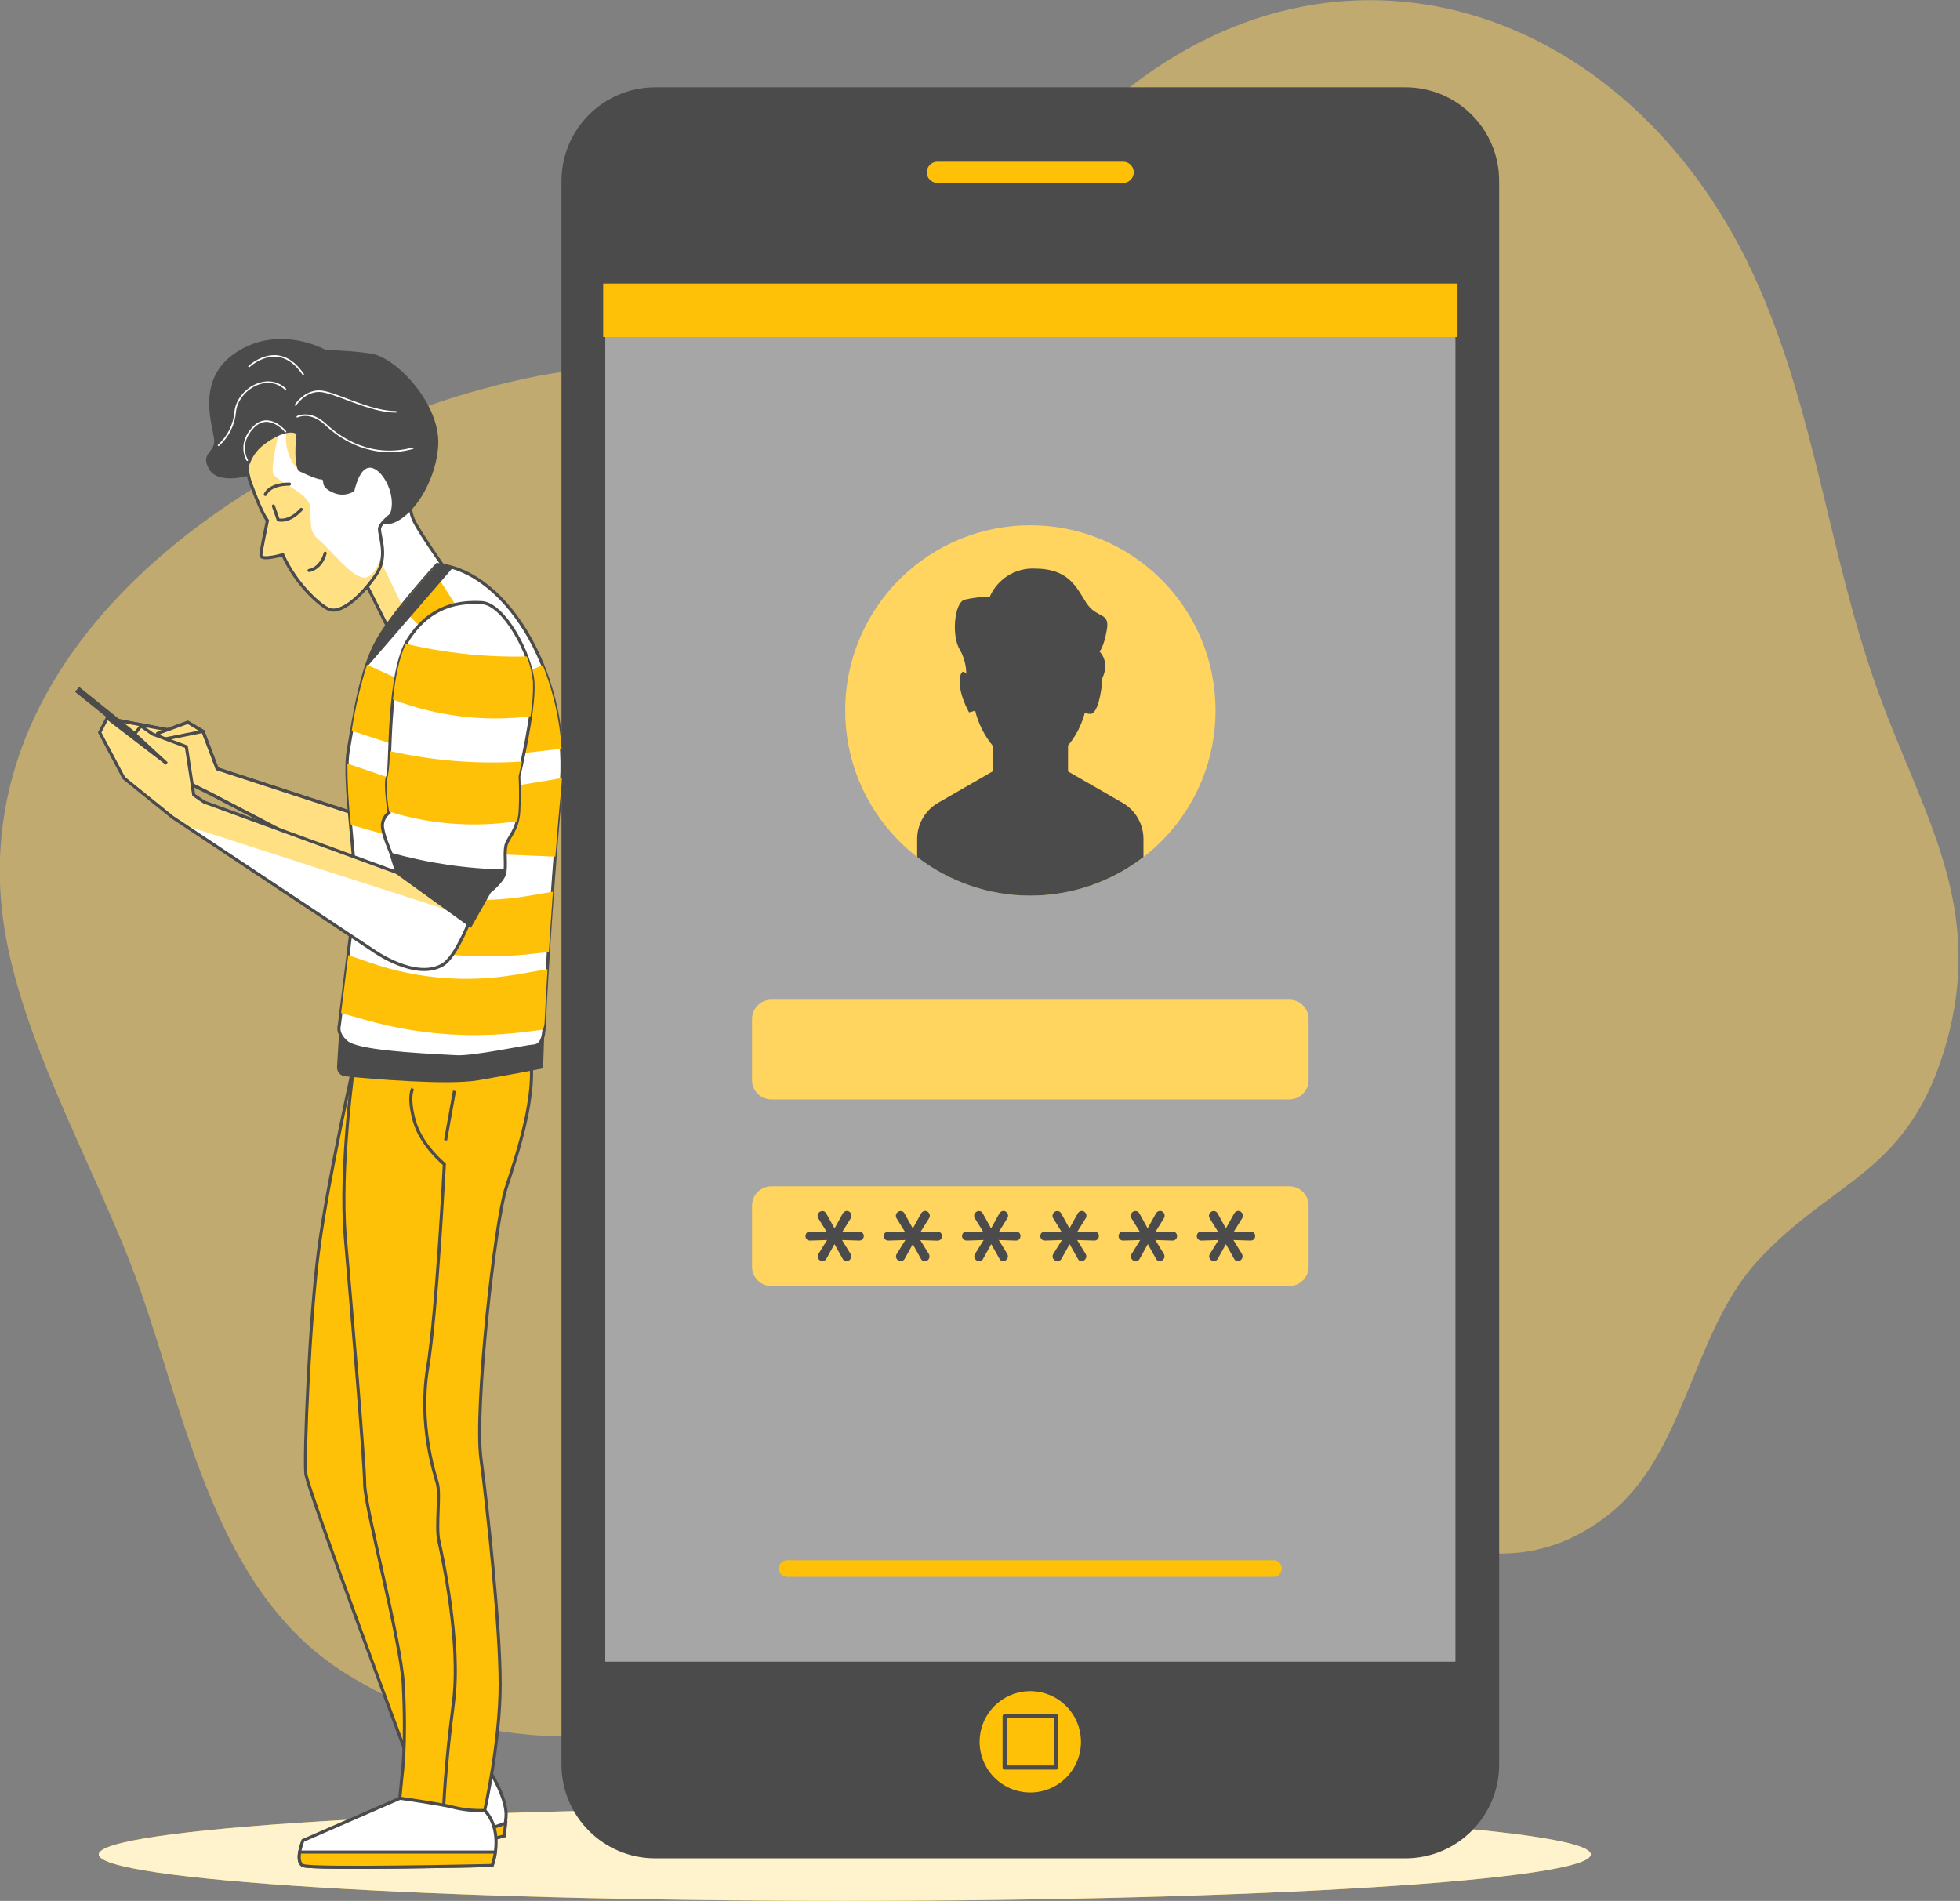 <svg width="632" height="613" viewBox="0 0 632 613" fill="none" xmlns="http://www.w3.org/2000/svg">
<rect x="0" y="0" width="632" height="613" fill="#808080" stroke="none"/>
<g clip-path="url(#clip0_4426_132937)">
<g opacity="0.5">
<path d="M567.014 92.158C528.296 3.875 435.361 -29.365 362.033 29.91C333.399 53.035 315.534 89.84 280.473 104.608C247.575 118.458 205.9 114.381 170.325 121.882C94.57 137.755 -7.423 197.979 0.358 290.76C3.766 331.423 31.186 376.568 44.74 414.601C60.302 458.362 69.64 513.108 110.832 539.268C181.452 584.18 266.638 547.469 330.255 511.257C364.491 491.789 383.337 479.821 420.203 486.497C454.331 492.722 485.065 514.509 518.415 488.661C543.454 469.255 545.523 429.93 566.548 406.836C590.233 380.816 614.245 378.933 626.554 339.826C641.478 292.378 619.489 262.733 604.628 220.342C589.766 177.951 585.253 133.693 567.014 92.158Z" fill="#FFD45F"/>
</g>
<path d="M272.396 613.001C405.252 613.001 512.952 606.291 512.952 598.014C512.952 589.738 405.252 583.028 272.396 583.028C139.54 583.028 31.84 589.738 31.84 598.014C31.84 606.291 139.54 613.001 272.396 613.001Z" fill="#FFC107"/>
<path opacity="0.8" d="M272.396 613.001C405.252 613.001 512.952 606.291 512.952 598.014C512.952 589.738 405.252 583.028 272.396 583.028C139.54 583.028 31.84 589.738 31.84 598.014C31.84 606.291 139.54 613.001 272.396 613.001Z" fill="white"/>
<path d="M453.163 28.152H211.284C194.585 28.152 181.047 41.69 181.047 58.389V569.038C181.047 585.738 194.585 599.275 211.284 599.275H453.163C469.863 599.275 483.4 585.738 483.4 569.038V58.389C483.4 41.69 469.863 28.152 453.163 28.152Z" fill="#4B4B4B"/>
<path d="M469.97 90.852H194.493V536.545H469.97V90.852Z" fill="#A6A6A6" stroke="#4B4B4B" stroke-width="1.34" stroke-miterlimit="10"/>
<path d="M374.461 271.326C397.78 248.007 397.78 210.2 374.461 186.881C351.142 163.563 313.335 163.563 290.017 186.881C266.698 210.2 266.698 248.007 290.017 271.326C313.335 294.644 351.142 294.644 374.461 271.326Z" fill="#FFD45F"/>
<path d="M410.617 508.518H253.846C253.493 508.52 253.144 508.453 252.817 508.319C252.49 508.185 252.194 507.989 251.943 507.74C251.693 507.491 251.495 507.195 251.359 506.87C251.224 506.544 251.154 506.194 251.154 505.842C251.152 505.488 251.22 505.137 251.355 504.809C251.489 504.481 251.687 504.184 251.938 503.933C252.188 503.683 252.486 503.485 252.813 503.35C253.141 503.216 253.492 503.147 253.846 503.149H410.617C410.97 503.149 411.319 503.219 411.645 503.355C411.971 503.49 412.266 503.689 412.515 503.939C412.764 504.189 412.961 504.486 413.094 504.813C413.228 505.139 413.296 505.489 413.294 505.842C413.294 506.552 413.012 507.232 412.51 507.734C412.008 508.236 411.327 508.518 410.617 508.518Z" fill="#FFC107"/>
<path d="M415.721 322.382H248.726C245.28 322.382 242.486 325.176 242.486 328.622V348.308C242.486 351.754 245.28 354.548 248.726 354.548H415.721C419.168 354.548 421.962 351.754 421.962 348.308V328.622C421.962 325.176 419.168 322.382 415.721 322.382Z" fill="#FFD45F"/>
<path d="M415.721 382.56H248.726C245.28 382.56 242.486 385.353 242.486 388.8V408.486C242.486 411.932 245.28 414.726 248.726 414.726H415.721C419.168 414.726 421.962 411.932 421.962 408.486V388.8C421.962 385.353 419.168 382.56 415.721 382.56Z" fill="#FFD45F"/>
<path d="M361.955 258.89L344.385 248.774V240.417C346.929 237.34 348.772 233.744 349.785 229.882C350.39 230.097 351.027 230.207 351.668 230.209C353.847 230.209 355.232 223.455 355.465 218.631C358.002 213.262 354.547 210.118 354.547 210.118C354.547 210.118 355.979 208.687 356.928 202.944C357.878 197.202 353.582 199.599 350.237 194.339C346.891 189.079 344.494 183.352 333.508 183.352C330.48 183.252 327.493 184.066 324.934 185.687C322.375 187.307 320.363 189.661 319.159 192.44C316.425 192.45 313.7 192.768 311.036 193.389C307.675 194.339 306.726 205.341 309.589 209.652C310.871 212.007 311.555 214.642 311.581 217.324C310.818 216.39 310.025 216.141 309.589 218.257C308.64 223.035 312.468 229.726 312.468 229.726L314.444 229.166C315.44 233.294 317.361 237.141 320.062 240.417V248.774L302.493 258.89C300.441 260.074 298.737 261.778 297.551 263.829C296.366 265.88 295.741 268.207 295.739 270.577V276.366C306.188 284.438 319.02 288.817 332.224 288.817C345.428 288.817 358.259 284.438 368.709 276.366V270.577C368.71 268.207 368.086 265.878 366.9 263.826C365.715 261.775 364.009 260.072 361.955 258.89Z" fill="#4B4B4B"/>
<path d="M265.222 406.712C264.819 406.706 264.434 406.544 264.148 406.26C263.995 406.123 263.873 405.955 263.79 405.768C263.706 405.58 263.664 405.376 263.666 405.171C263.67 404.89 263.751 404.616 263.899 404.377L266.7 399.896L261.238 400.067C261.032 400.08 260.826 400.049 260.633 399.976C260.44 399.904 260.264 399.792 260.117 399.647C259.864 399.362 259.724 398.993 259.724 398.612C259.724 398.23 259.864 397.862 260.117 397.577C260.261 397.426 260.436 397.309 260.629 397.234C260.823 397.159 261.031 397.127 261.238 397.141L266.622 397.343L263.852 392.877C263.702 392.634 263.621 392.354 263.619 392.068C263.617 391.862 263.66 391.659 263.743 391.471C263.826 391.283 263.948 391.115 264.101 390.979C264.387 390.695 264.772 390.533 265.175 390.527C265.44 390.529 265.699 390.606 265.923 390.749C266.146 390.892 266.324 391.096 266.436 391.336L269.097 396.145L271.727 391.368C271.851 391.113 272.044 390.897 272.282 390.743C272.521 390.59 272.797 390.504 273.081 390.496C273.277 390.497 273.472 390.539 273.651 390.62C273.831 390.7 273.991 390.817 274.123 390.963C274.409 391.259 274.565 391.656 274.559 392.068C274.558 392.335 274.488 392.598 274.357 392.83L271.54 397.343L277.002 397.141C277.209 397.127 277.417 397.159 277.611 397.234C277.805 397.309 277.979 397.426 278.123 397.577C278.388 397.852 278.533 398.222 278.527 398.604C278.526 398.99 278.382 399.361 278.123 399.647C277.976 399.792 277.8 399.904 277.607 399.976C277.414 400.049 277.208 400.08 277.002 400.067L271.509 399.896L274.248 404.331C274.401 404.578 274.482 404.864 274.481 405.155C274.481 405.568 274.317 405.964 274.025 406.256C273.733 406.548 273.338 406.712 272.925 406.712C272.658 406.708 272.398 406.627 272.177 406.477C271.956 406.328 271.783 406.117 271.68 405.871L269.081 401.203L266.498 405.871C266.383 406.115 266.203 406.323 265.978 406.471C265.753 406.62 265.491 406.703 265.222 406.712Z" fill="#4B4B4B"/>
<path d="M290.463 406.712C290.06 406.706 289.676 406.544 289.39 406.26C289.236 406.123 289.114 405.955 289.031 405.768C288.948 405.58 288.906 405.376 288.907 405.171C288.912 404.89 288.993 404.616 289.141 404.377L291.942 399.896L286.495 400.067C286.287 400.076 286.08 400.044 285.884 399.972C285.689 399.9 285.511 399.789 285.359 399.647C285.152 399.433 285.015 399.163 284.964 398.871C284.913 398.578 284.952 398.277 285.074 398.007C285.197 397.737 285.398 397.51 285.651 397.355C285.905 397.201 286.199 397.126 286.495 397.141L291.864 397.343L289.094 392.877C288.943 392.634 288.862 392.354 288.86 392.068C288.859 391.862 288.901 391.659 288.984 391.471C289.068 391.283 289.19 391.115 289.343 390.979C289.629 390.695 290.014 390.533 290.417 390.527C290.682 390.529 290.941 390.606 291.164 390.749C291.387 390.892 291.565 391.096 291.677 391.336L294.338 396.145L296.968 391.368C297.093 391.113 297.285 390.897 297.524 390.743C297.762 390.59 298.038 390.504 298.322 390.496C298.519 390.495 298.714 390.537 298.894 390.617C299.074 390.698 299.234 390.815 299.365 390.963C299.509 391.108 299.623 391.281 299.701 391.47C299.778 391.66 299.817 391.863 299.816 392.068C299.81 392.337 299.735 392.599 299.598 392.83L296.781 397.343L302.259 397.172C302.464 397.158 302.67 397.19 302.861 397.266C303.052 397.341 303.224 397.458 303.364 397.608C303.629 397.883 303.775 398.253 303.769 398.635C303.768 399.021 303.624 399.392 303.364 399.678C303.221 399.822 303.048 399.935 302.857 400.007C302.667 400.08 302.463 400.111 302.259 400.098L296.75 399.927L299.489 404.362C299.643 404.609 299.724 404.895 299.723 405.187C299.723 405.599 299.559 405.995 299.267 406.287C298.975 406.579 298.579 406.743 298.166 406.743C297.9 406.739 297.64 406.658 297.418 406.508C297.197 406.359 297.025 406.149 296.922 405.902L294.323 401.234L291.739 405.902C291.62 406.141 291.439 406.342 291.214 406.485C290.989 406.627 290.73 406.706 290.463 406.712Z" fill="#4B4B4B"/>
<path d="M315.72 406.712C315.312 406.71 314.921 406.548 314.631 406.26C314.478 406.123 314.356 405.955 314.272 405.768C314.189 405.58 314.147 405.376 314.149 405.171C314.153 404.89 314.234 404.616 314.382 404.377L317.183 399.896L311.736 400.067C311.443 400.078 311.153 400.003 310.903 399.849C310.653 399.695 310.454 399.47 310.332 399.203C310.211 398.936 310.171 398.639 310.219 398.349C310.266 398.06 310.399 397.791 310.6 397.577C310.747 397.427 310.925 397.31 311.121 397.235C311.317 397.16 311.527 397.128 311.736 397.141L317.105 397.343L314.335 392.877C314.185 392.634 314.104 392.354 314.102 392.068C314.107 391.864 314.152 391.662 314.235 391.475C314.317 391.288 314.436 391.12 314.584 390.979C314.874 390.691 315.265 390.529 315.674 390.527C315.936 390.532 316.192 390.61 316.412 390.753C316.632 390.896 316.808 391.098 316.919 391.336L319.58 396.145L322.21 391.368C322.334 391.113 322.526 390.897 322.765 390.743C323.004 390.59 323.28 390.504 323.564 390.496C323.761 390.495 323.955 390.537 324.135 390.617C324.315 390.698 324.476 390.815 324.606 390.963C324.75 391.108 324.865 391.281 324.942 391.47C325.019 391.66 325.059 391.863 325.057 392.068C325.052 392.337 324.977 392.599 324.84 392.83L322.023 397.343L327.501 397.141C327.702 397.121 327.905 397.144 328.097 397.209C328.289 397.274 328.464 397.38 328.612 397.518C328.759 397.657 328.875 397.826 328.952 398.013C329.029 398.2 329.065 398.402 329.057 398.604C329.06 398.988 328.922 399.359 328.668 399.647C328.521 399.792 328.346 399.904 328.153 399.976C327.959 400.049 327.753 400.08 327.547 400.067L322.054 399.896L324.777 404.331C324.931 404.578 325.012 404.864 325.011 405.155C325.006 405.36 324.961 405.561 324.878 405.748C324.795 405.935 324.676 406.104 324.528 406.245C324.393 406.39 324.229 406.507 324.047 406.587C323.865 406.668 323.669 406.71 323.47 406.712C323.206 406.707 322.948 406.625 322.73 406.476C322.511 406.326 322.341 406.116 322.241 405.871L319.626 401.203L317.043 405.871C316.927 406.124 316.74 406.337 316.505 406.486C316.271 406.635 315.998 406.713 315.72 406.712Z" fill="#4B4B4B"/>
<path d="M340.962 406.712C340.553 406.71 340.162 406.548 339.872 406.26C339.579 405.973 339.411 405.582 339.406 405.171C339.401 404.891 339.476 404.616 339.623 404.377L342.425 399.896L336.978 400.067C336.77 400.076 336.562 400.044 336.367 399.972C336.172 399.9 335.993 399.789 335.842 399.647C335.588 399.362 335.448 398.993 335.448 398.612C335.448 398.23 335.588 397.862 335.842 397.577C335.992 397.432 336.17 397.318 336.366 397.243C336.561 397.168 336.769 397.134 336.978 397.141L342.362 397.343L339.608 392.877C339.457 392.634 339.376 392.354 339.374 392.068C339.379 391.864 339.424 391.662 339.507 391.475C339.59 391.288 339.709 391.12 339.857 390.979C340.147 390.691 340.538 390.529 340.946 390.527C341.211 390.529 341.471 390.606 341.694 390.749C341.917 390.892 342.095 391.096 342.207 391.336L344.852 396.145L347.482 391.368C347.607 391.113 347.799 390.897 348.038 390.743C348.276 390.59 348.552 390.504 348.836 390.496C349.033 390.495 349.228 390.537 349.408 390.617C349.588 390.698 349.748 390.815 349.879 390.963C350.023 391.108 350.137 391.281 350.214 391.47C350.292 391.66 350.331 391.863 350.33 392.068C350.324 392.337 350.249 392.599 350.112 392.83L347.295 397.343L352.773 397.141C352.975 397.121 353.178 397.144 353.37 397.209C353.561 397.274 353.737 397.38 353.884 397.518C354.032 397.657 354.148 397.826 354.225 398.013C354.301 398.2 354.337 398.402 354.329 398.604C354.333 398.988 354.194 399.359 353.94 399.647C353.794 399.792 353.618 399.904 353.425 399.976C353.232 400.049 353.026 400.08 352.82 400.067L347.327 399.896L350.05 404.331C350.203 404.578 350.284 404.864 350.283 405.155C350.285 405.361 350.243 405.564 350.159 405.752C350.076 405.94 349.954 406.108 349.801 406.245C349.665 406.39 349.502 406.507 349.32 406.587C349.138 406.668 348.942 406.71 348.743 406.712C348.478 406.707 348.221 406.625 348.002 406.476C347.784 406.326 347.614 406.116 347.513 405.871L344.899 401.203L342.316 405.871C342.197 406.128 342.005 406.345 341.765 406.495C341.524 406.644 341.245 406.719 340.962 406.712Z" fill="#4B4B4B"/>
<path d="M366.203 406.712C365.795 406.71 365.404 406.548 365.114 406.26C364.873 406.016 364.719 405.699 364.677 405.359C364.635 405.018 364.706 404.673 364.88 404.377L367.666 399.896L362.219 400.067C362.011 400.076 361.804 400.044 361.609 399.972C361.414 399.9 361.235 399.789 361.083 399.647C360.83 399.362 360.689 398.993 360.689 398.612C360.689 398.23 360.83 397.862 361.083 397.577C361.234 397.432 361.412 397.318 361.607 397.243C361.802 397.168 362.01 397.134 362.219 397.141L367.604 397.343L364.834 392.877C364.683 392.634 364.602 392.354 364.6 392.068C364.606 391.657 364.774 391.266 365.067 390.979C365.357 390.691 365.748 390.529 366.156 390.527C366.422 390.529 366.681 390.606 366.904 390.749C367.127 390.892 367.305 391.096 367.417 391.336L370.063 396.145L372.693 391.368C372.817 391.113 373.009 390.897 373.248 390.743C373.487 390.59 373.763 390.504 374.046 390.496C374.246 390.495 374.443 390.536 374.625 390.617C374.808 390.697 374.971 390.815 375.105 390.963C375.39 391.259 375.547 391.656 375.54 392.068C375.535 392.337 375.46 392.599 375.322 392.83L372.506 397.343L377.984 397.141C378.185 397.121 378.388 397.144 378.58 397.209C378.772 397.274 378.947 397.38 379.095 397.518C379.242 397.657 379.358 397.826 379.435 398.013C379.512 398.2 379.547 398.402 379.54 398.604C379.543 398.988 379.404 399.359 379.151 399.647C379.004 399.792 378.828 399.904 378.635 399.976C378.442 400.049 378.236 400.08 378.03 400.067L372.537 399.896L375.26 404.331C375.414 404.578 375.495 404.864 375.494 405.155C375.495 405.361 375.453 405.564 375.37 405.752C375.287 405.94 375.164 406.108 375.011 406.245C374.876 406.39 374.712 406.507 374.53 406.587C374.348 406.668 374.152 406.71 373.953 406.712C373.688 406.707 373.431 406.625 373.212 406.476C372.994 406.326 372.824 406.116 372.724 405.871L370.109 401.203L367.526 405.871C367.409 406.124 367.223 406.337 366.988 406.486C366.754 406.635 366.481 406.713 366.203 406.712Z" fill="#4B4B4B"/>
<path d="M391.445 406.712C391.042 406.706 390.657 406.544 390.371 406.26C390.218 406.123 390.095 405.955 390.012 405.768C389.929 405.58 389.887 405.376 389.888 405.171C389.893 404.89 389.974 404.616 390.122 404.377L392.907 399.896L387.461 400.067C387.26 400.082 387.059 400.055 386.87 399.988C386.68 399.921 386.507 399.816 386.36 399.678C386.214 399.54 386.098 399.374 386.019 399.189C385.941 399.004 385.902 398.805 385.905 398.604C385.904 398.413 385.94 398.225 386.012 398.048C386.084 397.872 386.191 397.712 386.325 397.577C386.468 397.426 386.643 397.309 386.836 397.234C387.03 397.159 387.238 397.127 387.445 397.141L392.83 397.343L390.06 392.877C389.909 392.634 389.828 392.354 389.826 392.068C389.832 391.657 390 391.266 390.293 390.979C390.583 390.691 390.974 390.529 391.382 390.527C391.647 390.529 391.907 390.606 392.13 390.749C392.353 390.892 392.531 391.096 392.643 391.336L395.288 396.145L397.934 391.368C398.057 391.115 398.247 390.901 398.483 390.747C398.718 390.594 398.991 390.507 399.272 390.496C399.472 390.495 399.669 390.536 399.851 390.617C400.034 390.697 400.197 390.815 400.33 390.963C400.616 391.259 400.773 391.656 400.766 392.068C400.765 392.335 400.696 392.598 400.564 392.83L397.747 397.343L403.209 397.141C403.417 397.127 403.625 397.159 403.818 397.234C404.012 397.309 404.187 397.426 404.33 397.577C404.595 397.852 404.741 398.222 404.734 398.604C404.733 398.99 404.589 399.361 404.33 399.647C404.183 399.792 404.008 399.904 403.815 399.976C403.621 400.049 403.415 400.08 403.209 400.067L397.716 399.896L400.439 404.331C400.593 404.578 400.674 404.864 400.673 405.155C400.667 405.566 400.499 405.957 400.206 406.245C399.922 406.534 399.537 406.702 399.132 406.712C398.868 406.707 398.61 406.625 398.392 406.476C398.173 406.326 398.003 406.116 397.903 405.871L395.288 401.203L392.705 405.871C392.593 406.114 392.416 406.321 392.194 406.47C391.971 406.618 391.712 406.702 391.445 406.712Z" fill="#4B4B4B"/>
<g style="mix-blend-mode:multiply">
<path d="M469.97 91.442H194.493V108.701H469.97V91.442Z" fill="#FFC107"/>
</g>
<path d="M362.173 59.65H302.259C301.178 59.65 300.141 59.22 299.376 58.455C298.612 57.691 298.182 56.654 298.182 55.572C298.182 54.491 298.612 53.454 299.376 52.689C300.141 51.925 301.178 51.495 302.259 51.495H362.173C363.254 51.495 364.291 51.925 365.056 52.689C365.82 53.454 366.25 54.491 366.25 55.572C366.25 56.654 365.82 57.691 365.056 58.455C364.291 59.22 363.254 59.65 362.173 59.65Z" fill="#FFC107" stroke="#4B4B4B" stroke-width="1.34" stroke-linecap="round" stroke-linejoin="round"/>
<path d="M348.556 561.725C348.559 558.492 347.603 555.33 345.809 552.641C344.014 549.951 341.463 547.855 338.476 546.616C335.49 545.377 332.203 545.052 329.032 545.682C325.861 546.312 322.948 547.869 320.662 550.155C318.376 552.441 316.819 555.354 316.189 558.525C315.559 561.696 315.884 564.983 317.123 567.969C318.361 570.956 320.458 573.508 323.148 575.302C325.837 577.096 328.998 578.052 332.232 578.049C336.56 578.045 340.71 576.324 343.77 573.263C346.831 570.203 348.552 566.053 348.556 561.725Z" fill="#FFC107"/>
<path d="M340.511 553.445H323.953V570.003H340.511V553.445Z" fill="#FFC107" stroke="#4B4B4B" stroke-width="1.34" stroke-linecap="round" stroke-linejoin="round"/>
<path d="M121.243 264.647L70.013 247.918L65.453 235.857L55.027 235.53L36.135 231.951L38.422 235.857L62.185 253.131L68.052 256.057L121.663 284.037L121.243 264.647Z" fill="white" stroke="#4B4B4B" stroke-miterlimit="10"/>
<path d="M65.453 235.857L60.567 232.932L50.794 236.511L52.428 238.472L65.453 235.857Z" fill="white" stroke="#4B4B4B" stroke-linejoin="round"/>
<path d="M121.243 264.647L70.013 247.918L65.453 235.857L55.027 235.53L36.135 231.951L38.422 235.857L62.185 253.131L68.052 256.057L121.663 284.037L121.243 264.647Z" fill="white"/>
<mask id="mask0_4426_132937" style="mask-type:luminance" maskUnits="userSpaceOnUse" x="36" y="231" width="86" height="54">
<path d="M121.243 264.631L69.998 247.902L65.438 235.857L55.027 235.53L36.135 231.951L38.407 235.857L62.185 253.115L68.052 256.041L121.648 284.037L121.243 264.631Z" fill="white"/>
</mask>
<g mask="url(#mask0_4426_132937)">
<path opacity="0.5" d="M121.243 264.647L70.013 247.918L65.453 235.857L55.027 235.53L36.135 231.951L38.422 235.857L62.185 253.131L68.052 256.057L121.663 284.037L121.243 264.647Z" fill="#FFC107" stroke="#4B4B4B" stroke-miterlimit="10"/>
</g>
<path d="M121.243 264.647L70.013 247.918L65.453 235.857L55.027 235.53L36.135 231.951L38.422 235.857L62.185 253.131L68.052 256.057L121.663 284.037L121.243 264.647Z" stroke="#4B4B4B" stroke-miterlimit="10"/>
<path d="M65.453 235.857L60.567 232.932L50.794 236.511L52.428 238.472L65.453 235.857Z" fill="white"/>
<mask id="mask1_4426_132937" style="mask-type:luminance" maskUnits="userSpaceOnUse" x="50" y="232" width="16" height="7">
<path d="M65.438 235.857L60.551 232.932L50.794 236.511L52.413 238.456L65.438 235.857Z" fill="white"/>
</mask>
<g mask="url(#mask1_4426_132937)">
<path opacity="0.5" d="M65.453 235.857L60.567 232.932L50.794 236.511L52.428 238.472L65.453 235.857Z" fill="#FFC107" stroke="#4B4B4B" stroke-linejoin="round"/>
</g>
<path d="M65.453 235.857L60.567 232.932L50.794 236.511L52.428 238.472L65.453 235.857Z" stroke="#4B4B4B" stroke-linejoin="round"/>
<path d="M132.121 156.056C132.121 156.056 131.327 163.059 133.303 167.556C135.28 172.053 146.251 187.289 146.251 187.289L125.771 203.706C125.771 203.706 117.275 186.588 115.656 183.818C114.038 181.048 112.093 169.128 117.368 160.584C122.644 152.041 130.238 149.738 132.121 156.056Z" fill="white"/>
<mask id="mask2_4426_132937" style="mask-type:luminance" maskUnits="userSpaceOnUse" x="113" y="152" width="34" height="52">
<path d="M132.121 156.056C132.121 156.056 131.327 163.059 133.303 167.556C135.28 172.053 146.251 187.289 146.251 187.289L125.771 203.706C125.771 203.706 117.275 186.588 115.656 183.818C114.038 181.048 112.093 169.128 117.368 160.584C122.644 152.041 130.238 149.738 132.121 156.056Z" fill="white"/>
</mask>
<g mask="url(#mask2_4426_132937)">
<g style="mix-blend-mode:multiply" opacity="0.5">
<path d="M121.601 178.574L130.487 196.984L125.772 203.722L116.839 187.787L121.601 178.574Z" fill="#FFC107"/>
</g>
</g>
<path d="M132.121 156.056C132.121 156.056 131.327 163.059 133.303 167.556C135.28 172.053 146.251 187.289 146.251 187.289L125.771 203.706C125.771 203.706 117.275 186.588 115.656 183.818C114.038 181.048 112.093 169.128 117.368 160.584C122.644 152.041 130.238 149.738 132.121 156.056Z" stroke="#4B4B4B" stroke-miterlimit="10"/>
<path d="M138.47 143.233C137.209 135.452 128.292 119.626 114.147 120.233C104.965 120.637 100.67 122.489 96.686 124.746C93.439 126.659 90.412 128.924 87.66 131.5C80.751 139.794 78.323 142.066 79.661 148.415C79.552 150.948 79.948 153.477 80.829 155.854C82.945 161.503 84.392 165.191 86.228 167.883C85.668 170.513 84.206 177.454 84.128 179.041C84.05 180.629 88.796 179.524 91.193 178.917C95.644 188.876 103.798 195.786 106.335 196.58C110.754 197.965 117.741 190.697 121.445 185.064C125.149 179.43 122.348 173.097 122.363 170.576C122.379 168.055 130.689 162.515 133.77 160.756C136.851 158.998 139.715 150.999 138.47 143.233Z" fill="white"/>
<mask id="mask3_4426_132937" style="mask-type:luminance" maskUnits="userSpaceOnUse" x="79" y="120" width="60" height="77">
<path d="M138.47 143.233C137.209 135.452 128.292 119.626 114.147 120.233C104.965 120.637 100.67 122.489 96.686 124.746C93.439 126.659 90.412 128.924 87.66 131.5C80.751 139.794 78.323 142.066 79.661 148.415C79.552 150.948 79.948 153.477 80.829 155.854C82.945 161.503 84.392 165.191 86.228 167.883C85.668 170.513 84.206 177.454 84.128 179.041C84.05 180.629 88.796 179.524 91.193 178.917C95.644 188.876 103.798 195.786 106.335 196.58C110.754 197.965 117.741 190.697 121.445 185.064C125.149 179.43 122.348 173.097 122.363 170.576C122.379 168.055 130.689 162.515 133.77 160.756C136.851 158.998 139.715 150.999 138.47 143.233Z" fill="white"/>
</mask>
<g mask="url(#mask3_4426_132937)">
<g style="mix-blend-mode:multiply" opacity="0.5">
<path d="M79.724 148.415C79.614 150.948 80.011 153.477 80.891 155.854C83.007 161.503 84.454 165.191 86.291 167.883C85.731 170.513 84.268 177.454 84.19 179.041C84.112 180.629 88.859 179.524 91.255 178.917C95.706 188.876 103.86 195.786 106.397 196.58C110.816 197.965 117.804 190.697 121.507 185.064C122.433 183.657 123.033 182.063 123.266 180.395C123.064 179.664 122.924 179.212 122.924 179.212C122.924 179.212 120.838 187.227 116.699 186.184C112.559 185.142 106.226 176.847 102.693 173.984C99.16 171.12 100.608 167.354 99.907 163.09C99.207 158.826 88.749 155.076 88.049 152.633C87.349 150.189 89.792 140.074 89.792 140.074C89.792 140.074 93.76 134.783 92.905 136.962C92.3 138.851 92.08 140.842 92.259 142.818C92.438 144.793 93.012 146.713 93.947 148.462C94.603 149.843 95.644 151.004 96.944 151.808C98.244 152.611 99.749 153.022 101.277 152.991L105.074 134.176L97.06 127.547L87.722 131.437C80.751 139.794 78.37 142.066 79.724 148.415Z" fill="#FFC107"/>
</g>
</g>
<path d="M138.47 143.233C137.209 135.452 128.292 119.626 114.147 120.233C104.965 120.637 100.67 122.489 96.686 124.746C93.439 126.659 90.412 128.924 87.66 131.5C80.751 139.794 78.323 142.066 79.661 148.415C79.552 150.948 79.948 153.477 80.829 155.854C82.945 161.503 84.392 165.191 86.228 167.883C85.668 170.513 84.206 177.454 84.128 179.041C84.05 180.629 88.796 179.524 91.193 178.917C95.644 188.876 103.798 195.786 106.335 196.58C110.754 197.965 117.741 190.697 121.445 185.064C125.149 179.43 122.348 173.097 122.363 170.576C122.379 168.055 130.689 162.515 133.77 160.756C136.851 158.998 139.715 150.999 138.47 143.233Z" stroke="#4B4B4B" stroke-miterlimit="10"/>
<path d="M88.158 163.184L89.714 167.634C89.714 167.634 93.06 168.739 97.137 164.289" stroke="#4B4B4B" stroke-miterlimit="10" stroke-linecap="round"/>
<path d="M99.658 183.974C99.658 183.974 103.362 183.6 104.856 178.402" stroke="#4B4B4B" stroke-miterlimit="10" stroke-linecap="round"/>
<path d="M85.559 159.464C85.559 159.464 86.664 156.118 93.34 156.118" stroke="#4B4B4B" stroke-miterlimit="10" stroke-linecap="round"/>
<path d="M119.78 114.039C114.929 113.341 110.037 112.967 105.136 112.918C105.136 112.918 90.477 104.468 76.394 113.478C62.31 122.489 69.079 138.269 69.079 142.206C69.079 146.143 64.566 146.159 67.383 151.232C70.2 156.305 79.724 153.504 79.724 153.504C79.824 151.59 80.33 149.72 81.207 148.017C82.085 146.313 83.313 144.815 84.812 143.622C89.886 139.685 93.932 138.829 95.612 139.965C95.612 139.965 94.492 148.415 96.173 151.792C96.173 151.792 101.806 154.609 103.502 154.609C105.199 154.609 102.397 156.99 108.015 159.106C109.039 159.474 110.134 159.599 111.214 159.472C112.294 159.345 113.33 158.969 114.24 158.375C115.065 154.951 116.87 149.8 120.231 150.998C125.165 152.757 129.662 164.895 122.986 169.035C131.016 170.497 140.742 156.289 141.318 143.342C141.894 130.394 128.121 115.501 119.78 114.039Z" fill="#4B4B4B"/>
<path d="M95.862 134.409C95.862 134.409 100.001 132.184 105.074 136.946C110.147 141.708 120.014 148.072 133.086 144.571" stroke="white" stroke-width="0.5" stroke-linecap="round" stroke-linejoin="round"/>
<path d="M95.286 130.596C95.286 130.596 98.133 126.146 102.895 126.146C107.657 126.146 118.784 132.822 127.67 132.822" stroke="white" stroke-width="0.5" stroke-linecap="round" stroke-linejoin="round"/>
<path d="M92.049 139.171C92.049 139.171 86.649 132.511 81.576 137.911C76.502 143.311 79.724 148.415 79.724 148.415" stroke="white" stroke-width="0.5" stroke-linecap="round" stroke-linejoin="round"/>
<path d="M70.464 143.622C73.559 140.831 75.483 136.972 75.849 132.822C76.487 125.834 86.026 119.796 92.049 125.523" stroke="white" stroke-width="0.5" stroke-linecap="round" stroke-linejoin="round"/>
<path d="M80.3 118.209C80.3 118.209 89.839 108.997 97.776 120.746" stroke="white" stroke-width="0.5" stroke-linecap="round" stroke-linejoin="round"/>
<path d="M157.938 571.17C157.938 571.17 163.805 580.289 163.151 586.156L162.513 592.023C162.513 592.023 140.991 597.921 136.431 597.921C131.872 597.921 107.735 595.633 107.735 595.633L106.692 591.494C106.619 591.188 106.654 590.867 106.79 590.583C106.926 590.3 107.155 590.072 107.439 589.938L128.962 579.9L135.747 572.477L157.938 571.17Z" fill="white" stroke="#4B4B4B" stroke-miterlimit="10"/>
<path d="M139.699 593.331C145.535 593.782 156.615 590.218 163.042 587.946L162.591 592.024C162.591 592.024 140.991 597.921 136.431 597.921C131.872 597.921 107.735 595.634 107.735 595.634L106.988 592.677C110.848 592.693 131.981 592.739 139.699 593.331Z" fill="#FFC107" stroke="#4B4B4B" stroke-miterlimit="10"/>
<path d="M128.993 579.901L97.667 593.533C97.667 593.533 94.99 600.241 97.667 601.579C100.343 602.917 158.701 601.579 158.701 601.579C158.701 601.579 162.731 590.981 156.366 583.869C150.001 576.758 128.993 579.901 128.993 579.901Z" fill="white" stroke="#4B4B4B" stroke-miterlimit="10"/>
<path d="M158.701 601.578C158.701 601.578 100.343 602.916 97.667 601.578C96.375 600.925 96.328 599.042 96.624 597.252H159.728C159.521 598.723 159.178 600.171 158.701 601.578Z" fill="#FFC107" stroke="#4B4B4B" stroke-miterlimit="10"/>
<path d="M114.178 343.033C114.178 343.033 105.992 379.308 102.895 401.997C99.799 424.686 97.978 470.143 98.631 475.356C99.285 480.569 131.872 567.918 131.872 567.918L135.124 575.699L157.938 571.14C157.938 571.14 147.511 537.899 143.605 519.645C139.699 501.391 131.156 471.403 131.156 466.19C131.156 460.977 151.386 361.412 152.834 354.876C154.281 348.34 160.848 338.302 160.848 338.302L117.166 337.415L114.178 343.033Z" fill="#FFC107" stroke="#4B4B4B" stroke-miterlimit="10"/>
<path d="M114.178 343.032C114.178 343.032 109.385 376.164 111.361 399.195C113.338 422.227 117.586 471.263 117.586 478.561C117.586 485.86 129.366 529.449 130.035 543.143C131.078 562.923 129.615 572.711 129.615 572.711L128.915 579.885C128.915 579.885 142.656 581.846 145.66 582.702C149.129 583.595 152.709 583.983 156.288 583.853C156.288 583.853 161.284 561.864 161.284 543.128C161.284 524.391 157.129 485.829 155.059 470.205C152.989 454.58 159.51 394.309 163.213 383.058C166.917 371.806 175.009 347.981 169.563 335.812C164.116 323.642 114.178 343.032 114.178 343.032Z" fill="#FFC107" stroke="#4B4B4B" stroke-miterlimit="10"/>
<path d="M175.616 329.712L175.118 344.527C175.118 344.527 166.248 346.285 154.296 348.355C144.43 350.067 119.656 347.904 111.314 347.095C110.554 347.027 109.851 346.662 109.359 346.08C108.866 345.497 108.624 344.743 108.684 343.982L109.494 330.599L175.616 329.712Z" fill="#4B4B4B"/>
<path d="M140.944 182.028C140.944 182.028 126.939 197.17 121.663 206.585C116.388 216 114.302 230.426 112.326 241.786C110.35 253.146 115.703 279.819 114.193 292.067L109.416 330.645C109.416 330.645 108.389 333.259 111.828 336.123C115.267 338.986 132.058 340.029 147.231 340.791C152.771 341.071 169.314 337.508 172.021 337.336C175.289 337.134 175.398 332.979 175.538 329.711C176.192 314.351 178.962 273.408 180.783 255.574C184.533 219.206 164.007 184.098 140.944 182.028Z" fill="white" stroke="#4B4B4B" stroke-miterlimit="10"/>
<g style="mix-blend-mode:multiply">
<path d="M179.071 276.256C179.694 268.18 180.316 260.85 180.861 255.574C181.016 254.018 181.11 252.462 181.188 250.906L143.979 257.131L112.015 246.237C112.018 252.851 112.392 259.46 113.135 266.032L144.493 274.809L179.071 276.256Z" fill="#FFC107"/>
</g>
<g style="mix-blend-mode:multiply">
<path d="M139.559 183.554C137.443 185.904 133.241 190.681 129.242 195.754L152.865 219.766L160.646 216.654L139.559 183.554Z" fill="#FFC107"/>
</g>
<path d="M140.944 182.028C140.944 182.028 126.939 197.17 121.663 206.585C120.099 209.446 118.832 212.46 117.882 215.58L146.049 183.04C144.385 182.536 142.675 182.197 140.944 182.028Z" fill="#4B4B4B"/>
<g style="mix-blend-mode:multiply">
<path d="M113.415 235.655L143.979 245.708L181.094 241.444C180.512 232.198 178.458 223.105 175.009 214.506L145.084 226.505L118.333 214.382C116.145 221.335 114.501 228.447 113.415 235.655Z" fill="#FFC107"/>
</g>
<g style="mix-blend-mode:multiply">
<path d="M166.03 314.352C150.528 316.955 134.623 315.655 119.749 310.571L112.295 308.019L109.976 326.693L118.473 329.074C134.626 333.59 151.508 334.891 168.162 332.902L175.025 332.077C175.382 331.321 175.583 330.501 175.616 329.665C175.803 325.51 176.13 319.472 176.55 312.547L166.03 314.352Z" fill="#FFC107"/>
</g>
<g style="mix-blend-mode:multiply">
<path d="M170.185 288.924C154.683 291.537 138.773 290.231 123.904 285.126L114.411 281.874C114.647 285.265 114.6 288.669 114.271 292.052L113.166 301.031L122.628 303.676C138.774 308.197 155.652 309.503 172.302 307.52L176.97 306.96C177.359 300.735 177.811 294.106 178.293 287.554L170.185 288.924Z" fill="#FFC107"/>
</g>
<path d="M24.201 223.115L54.29 247.308L55.587 245.695L25.498 221.502L24.201 223.115Z" fill="#4B4B4B"/>
<path d="M155.432 198.82C155.432 198.82 166.466 206.337 166.715 224.093C166.824 231.874 166.015 239.141 164.225 251.887C162.435 264.632 151.324 306.135 142.672 311.177C134.019 316.22 120.589 306.696 120.589 306.696L55.634 263.574L39.932 250.891L32.151 236.2L34.594 231.531L53.751 246.222L43.433 236.682L45.456 234.115L49.191 236.714L60.084 240.791L62.465 256.353L65.827 258.656L127.966 281.361C127.966 281.361 127.188 247.918 127.763 241.522C128.339 235.126 129.133 219.051 135.98 207.395" fill="white"/>
<mask id="mask4_4426_132937" style="mask-type:luminance" maskUnits="userSpaceOnUse" x="32" y="198" width="135" height="115">
<path d="M155.432 198.82C155.432 198.82 166.466 206.337 166.715 224.093C166.824 231.874 166.015 239.141 164.225 251.887C162.435 264.632 151.324 306.135 142.672 311.177C134.019 316.22 120.589 306.696 120.589 306.696L55.634 263.574L39.932 250.891L32.151 236.2L34.594 231.531L53.751 246.222L43.433 236.682L45.456 234.115L49.191 236.714L60.084 240.791L62.465 256.353L65.827 258.656L127.966 281.361C127.966 281.361 127.188 247.918 127.763 241.522C128.339 235.126 129.133 219.051 135.98 207.395" fill="white"/>
</mask>
<g mask="url(#mask4_4426_132937)">
<g style="mix-blend-mode:multiply" opacity="0.5">
<path d="M127.53 256.088C127.53 267.635 127.919 281.361 127.919 281.361L65.843 258.749L62.481 256.446L60.1 240.884L49.207 236.807L45.487 234.161L43.464 236.729L53.751 246.222L34.594 231.531L32.275 236.122L40.056 250.812L55.758 263.573L59.711 266.203L145.535 293.857L127.53 256.088Z" fill="#FFC107"/>
</g>
</g>
<path d="M155.432 198.82C155.432 198.82 166.466 206.337 166.715 224.093C166.824 231.874 166.015 239.141 164.225 251.887C162.435 264.632 151.324 306.135 142.672 311.177C134.019 316.22 120.589 306.696 120.589 306.696L55.634 263.574L39.932 250.891L32.151 236.2L34.594 231.531L53.751 246.222L43.433 236.682L45.456 234.115L49.191 236.714L60.084 240.791L62.465 256.353L65.827 258.656L127.966 281.361C127.966 281.361 127.188 247.918 127.763 241.522C128.339 235.126 129.133 219.051 135.98 207.395" stroke="#4B4B4B" stroke-miterlimit="10"/>
<path d="M127.966 281.361L151.682 298.479L157.829 287.585C157.829 287.585 162.077 284.24 162.7 281.719C163.322 279.198 162.529 275.105 163.167 272.584C163.805 270.063 166.979 267.697 167.275 261.597C167.571 255.497 167.275 250.408 167.275 250.408C167.275 250.408 172.411 229.29 171.85 220.109C171.29 210.927 162.435 194.696 155.339 194.338C148.243 193.98 139.015 195.054 131.856 205.885C124.698 216.716 126.16 248.338 125.04 250.315C123.92 252.291 125.476 262.048 125.476 262.048C124.854 262.512 124.338 263.103 123.962 263.782C123.587 264.461 123.36 265.212 123.297 265.985C123.173 268.522 125.911 274.762 125.911 274.762L127.966 281.361Z" fill="white" stroke="#4B4B4B" stroke-miterlimit="10"/>
<g style="mix-blend-mode:multiply">
<path d="M125.663 242.191C125.711 244.907 125.508 247.621 125.056 250.299C124.06 252.073 125.196 260.088 125.445 261.722C138.784 265.865 152.889 266.929 166.699 264.834C166.996 263.752 167.173 262.64 167.228 261.519C167.54 255.435 167.228 250.33 167.228 250.33C167.228 250.33 167.68 248.447 168.302 245.584C154 246.493 139.641 245.351 125.663 242.191Z" fill="#FFC107"/>
</g>
<g style="mix-blend-mode:multiply">
<path d="M130.891 207.612C128.666 212.079 127.421 218.786 126.705 225.586C140.832 230.978 156.064 232.832 171.072 230.986C171.671 227.387 171.937 223.741 171.866 220.093C171.596 217.21 170.915 214.38 169.843 211.69C156.738 211.995 143.648 210.625 130.891 207.612Z" fill="#FFC107"/>
</g>
<path d="M125.911 274.934L127.919 281.361L151.635 298.479L157.782 287.585C157.782 287.585 162.031 284.24 162.653 281.719C162.764 281.28 162.832 280.832 162.856 280.38C150.358 280.164 137.94 278.334 125.911 274.934Z" fill="#4B4B4B"/>
<path d="M143.076 582.499C143.076 582.499 143.605 569.023 146.189 549.321C148.772 529.62 142.563 501.64 141.52 496.971C140.478 492.302 142.049 481.938 141.007 478.297C139.964 474.655 134.922 459.124 137.894 441.104C140.867 423.083 143.279 375.448 143.279 375.448C143.279 375.448 135.793 369.363 133.599 361.442C131.405 353.521 133.086 351.031 133.086 351.031" stroke="#4B4B4B" stroke-miterlimit="10"/>
<path d="M146.547 351.763L143.668 367.714" stroke="#4B4B4B" stroke-miterlimit="10"/>
</g>
<defs>
<clipPath id="clip0_4426_132937">
<rect width="631.674" height="613" fill="white"/>
</clipPath>
</defs>
</svg>
